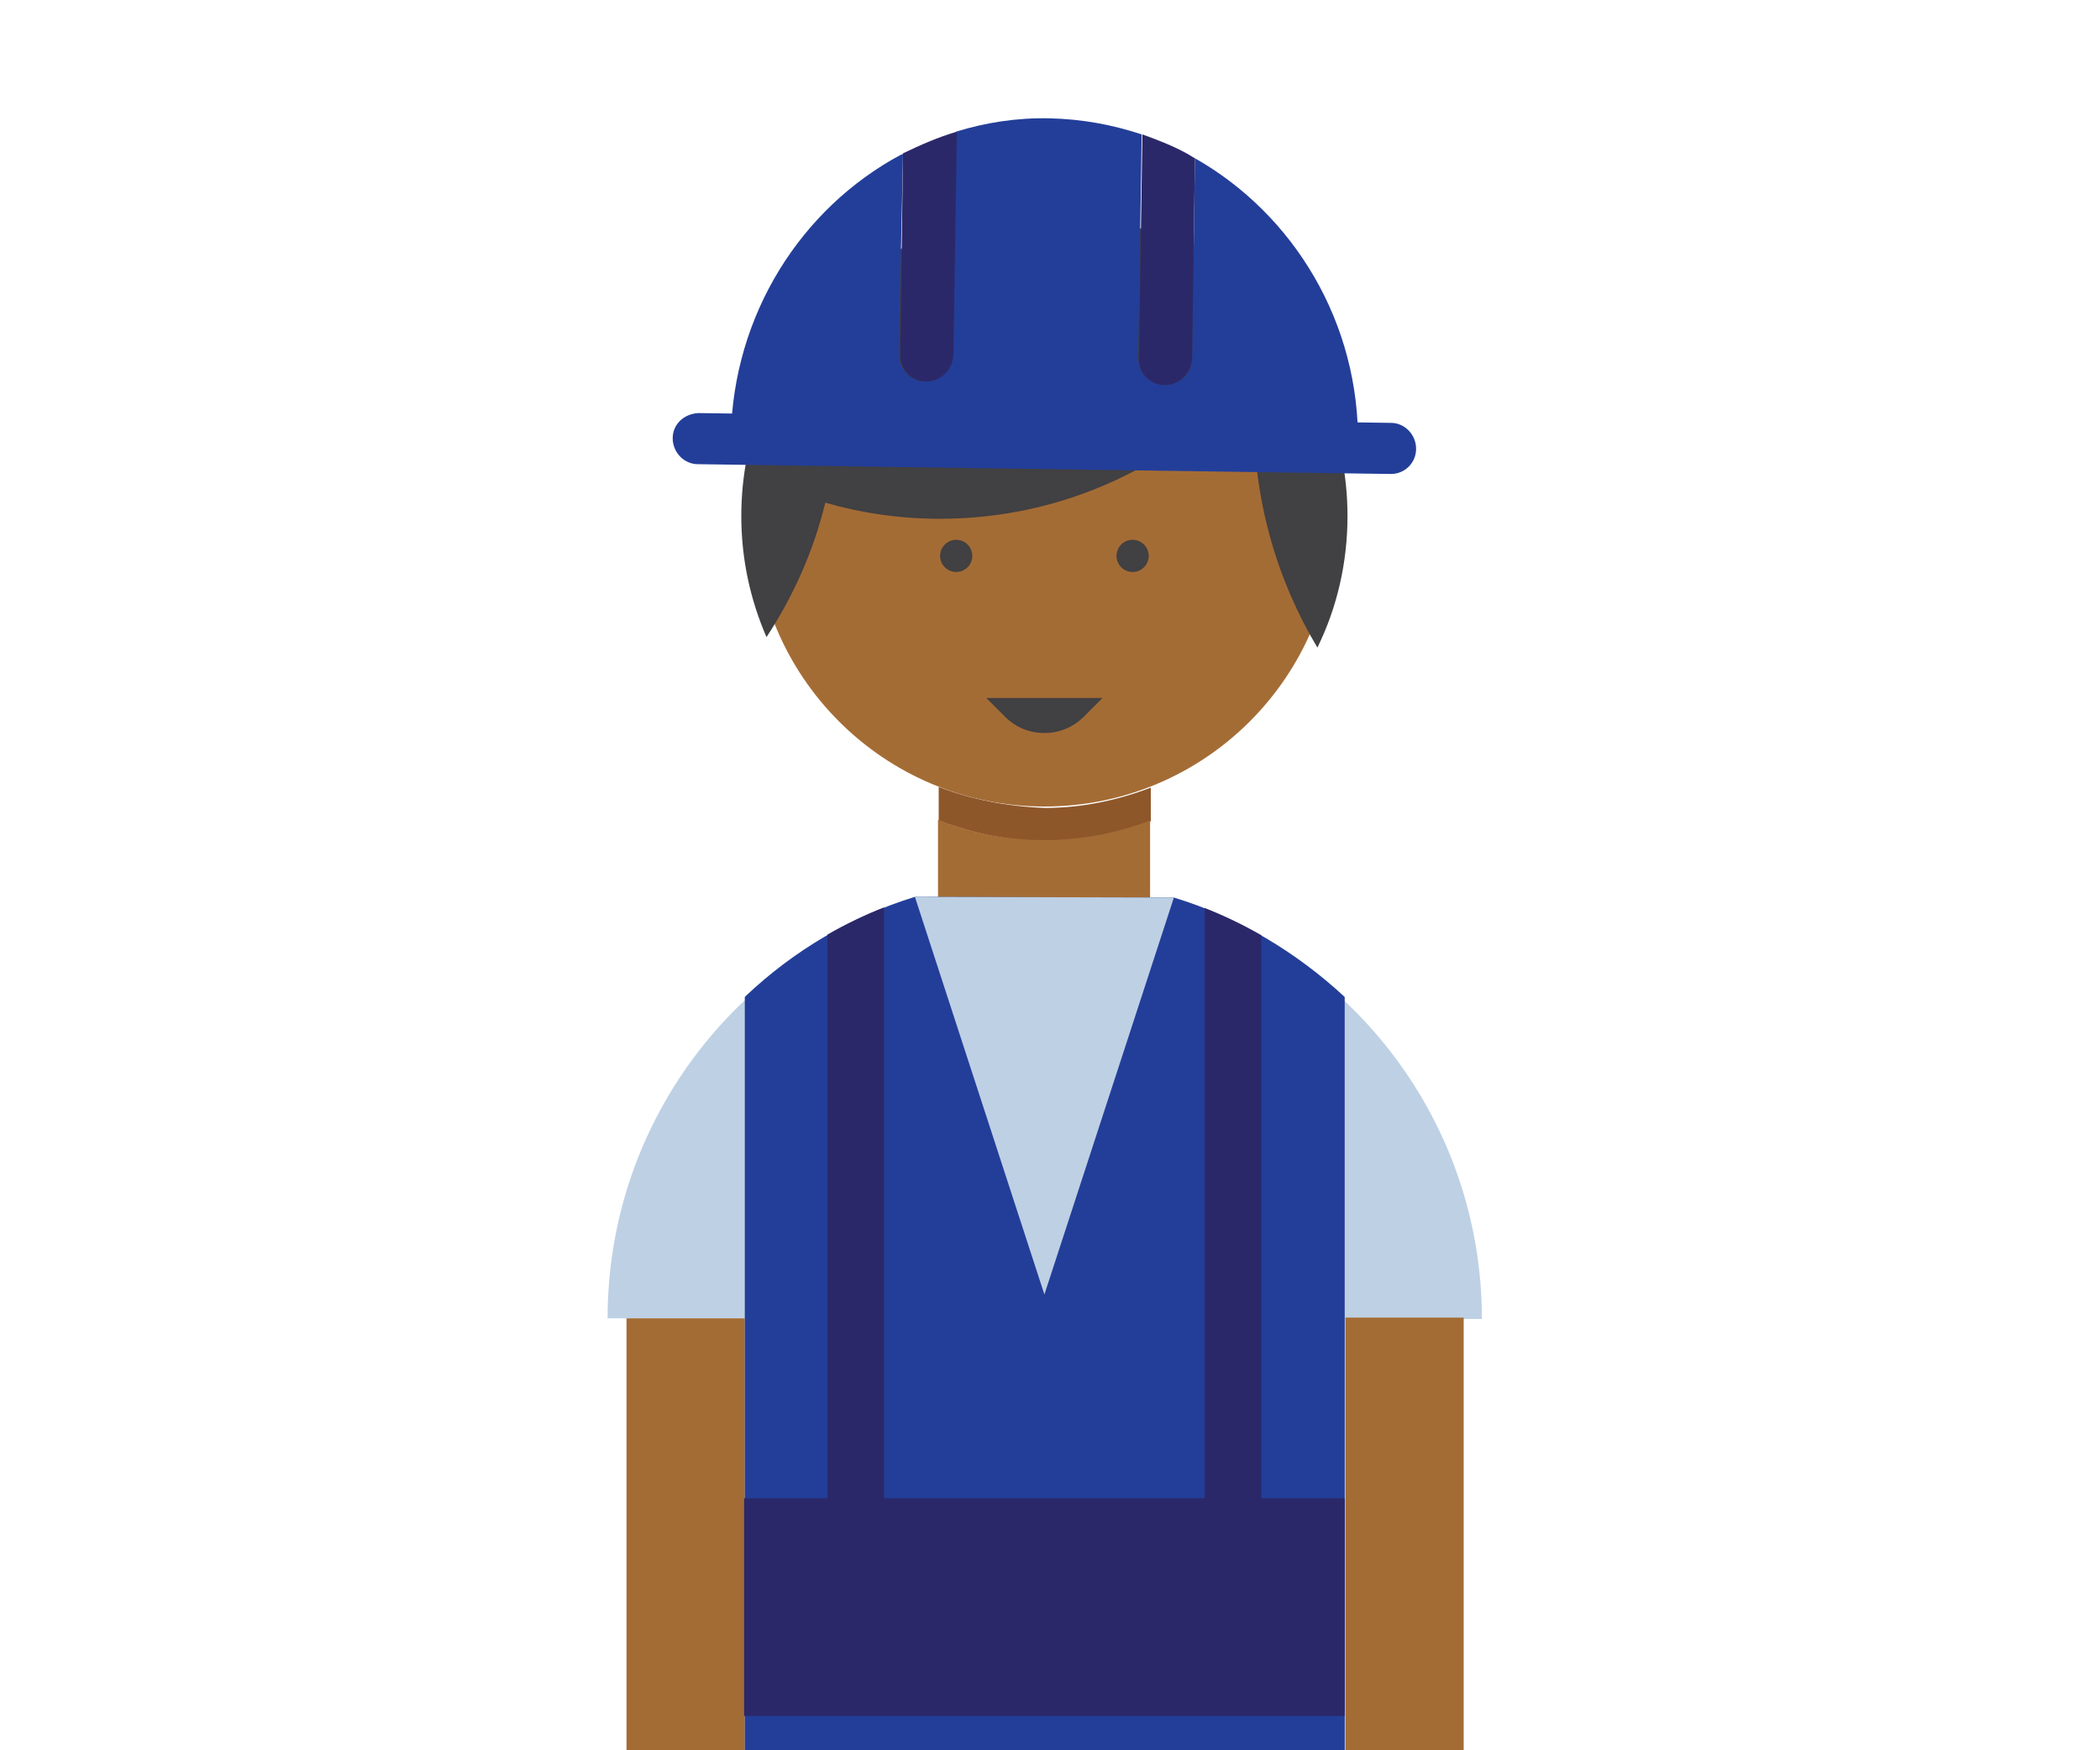 <?xml version="1.0" encoding="utf-8"?>
<!-- Generator: Adobe Illustrator 20.0.0, SVG Export Plug-In . SVG Version: 6.00 Build 0)  -->
<svg version="1.1" id="Layer_2" xmlns="http://www.w3.org/2000/svg" xmlns:xlink="http://www.w3.org/1999/xlink" x="0px" y="0px"
	 viewBox="0 0 300 250" style="enable-background:new 0 0 300 250;" xml:space="preserve">
<style type="text/css">
	.st0{fill:#A46C35;}
	.st1{fill:#8E572A;}
	.st2{fill:#414042;}
	.st3{fill:#F58220;}
	.st4{fill:#BED0E4;}
	.st5{fill:none;stroke:#A46C35;stroke-width:4.572;stroke-linecap:round;stroke-miterlimit:10;}
	.st6{fill:#233E99;}
	.st7{fill:#2B286A;}
</style>
<circle class="st0" cx="149.2" cy="73.7" r="41.5"/>
<path class="st1" d="M134.1,112.4v4.8c4.7,1.8,9.8,2.9,15.2,2.9c5.3,0,10.4-1,15.1-2.8v-4.8c-4.7,1.8-9.8,2.9-15.1,2.9
	C143.9,115.2,138.8,114.2,134.1,112.4z"/>
<path class="st2" d="M149.2,30.4c-23.9,0-43.3,19.4-43.3,43.3c0,6.2,1.3,12,3.6,17.3c3.8-5.8,6.7-12.2,8.4-19.2
	c5.2,1.5,10.7,2.3,16.4,2.3c17.8,0,33.8-7.8,45-20.3c-0.2,1.8-0.2,3.6-0.2,5.5c0,12.2,3.3,23.5,9.1,33.2c2.8-5.7,4.3-12.1,4.3-18.8
	C192.5,49.8,173.1,30.4,149.2,30.4z"/>
<g>
	<circle class="st2" cx="161.8" cy="79.4" r="2.3"/>
	<circle class="st2" cx="136.6" cy="79.4" r="2.3"/>
</g>
<path class="st2" d="M149.2,104.7c-2.1,0-4.1-0.8-5.6-2.3l-2.7-2.7h16.6l-2.7,2.7C153.3,103.9,151.3,104.7,149.2,104.7z"/>
<path class="st3" d="M199.6,186l0.8,2.4h9.4c0-0.8-0.1-1.6-0.1-2.4H199.6z"/>
<path class="st4" d="M132.7,128.1c-26.5,7.2-45.9,31.5-45.9,60.2h15.5h4.1v53.9v32.9h85.8v-31.9v-54.8h8.3h11.2
	c0-28.7-19.4-52.9-45.8-60.2L132.7,128.1z"/>
<path class="st0" d="M164.3,129.3v-12.1c-4.7,1.8-9.8,2.8-15.1,2.8c-5.4,0-10.5-1-15.2-2.9v12.1C135,129.1,163.3,129.1,164.3,129.3z
	"/>
<rect x="89.5" y="188.3" class="st0" width="16.9" height="75.7"/>
<g>
	<path class="st5" d="M88.4,280.8l-0.2-13.7c0-4.1,3.4-7.4,7.5-7.4c4.1,0,7.4,3.4,7.4,7.5L104,281"/>
	<path class="st5" d="M95.7,259.7c4.1,0,12.2-0.1,12.2,7.5l0.2,8"/>
	<line class="st5" x1="98.1" y1="260.4" x2="98.6" y2="281"/>
	<line class="st5" x1="93.4" y1="260.4" x2="93.8" y2="281"/>
</g>
<g>
	<line class="st5" x1="103.3" y1="277.5" x2="103.3" y2="281"/>
	<line class="st5" x1="108.5" y1="277.5" x2="108.5" y2="281"/>
	<line class="st5" x1="98.5" y1="277.5" x2="98.5" y2="281.1"/>
	<line class="st5" x1="93.1" y1="277.5" x2="93.1" y2="281"/>
</g>
<rect x="192.2" y="188.2" class="st0" width="16.9" height="75.7"/>
<path class="st5" d="M203.1,259.7c-4.1,0-12.2-0.1-12.2,7.5l-0.2,8"/>
<line class="st5" x1="200.7" y1="260.4" x2="200.2" y2="281"/>
<line class="st5" x1="205.4" y1="260.4" x2="205" y2="281"/>
<g>
	<line class="st5" x1="195.4" y1="277.5" x2="195.4" y2="281"/>
	<line class="st5" x1="190.2" y1="277.5" x2="190.2" y2="281"/>
	<line class="st5" x1="200.2" y1="277.5" x2="200.2" y2="281.1"/>
	<line class="st5" x1="205.6" y1="277.5" x2="205.6" y2="281"/>
</g>
<path class="st6" d="M198.7,67.7C198.7,67.7,198.7,67.7,198.7,67.7l-99-1.4c-2,0-3.6-1.7-3.6-3.7c0-2,1.6-3.5,3.7-3.6l98.9,1.4
	c2,0,3.6,1.7,3.6,3.7C202.3,66.1,200.7,67.7,198.7,67.7z"/>
<path class="st6" d="M170.7,22.6l-0.4,28.6c0,2.1-1.8,3.8-3.9,3.8c-2.1,0-3.8-1.8-3.8-3.9l0.5-31.9c-4.2-1.4-8.6-2.2-13.2-2.3
	c-4.6-0.1-9.1,0.6-13.3,1.9l-0.5,31.9c0,2.1-1.8,3.8-3.9,3.8c-2.1,0-3.8-1.8-3.8-3.9L129,22c-0.1,0-0.2,0.1-0.3,0.1
	c-14.2,7.6-24,22.8-24.3,40.4l14.7,0.2l58.6,0.8l16.3,0.2C194.3,46.1,184.8,30.6,170.7,22.6z"/>
<path class="st7" d="M166.4,55c2.1,0,3.8-1.7,3.9-3.8l0.4-28.6c-0.4-0.2-0.8-0.5-1.2-0.7c-2-1.1-4.1-1.9-6.3-2.7l-0.5,31.9
	C162.6,53.3,164.3,55,166.4,55z"/>
<path class="st7" d="M132.3,54.5c2.1,0,3.8-1.7,3.9-3.8l0.5-31.9c-2.7,0.8-5.2,1.9-7.7,3.1l-0.4,28.6
	C128.5,52.8,130.2,54.5,132.3,54.5z"/>
<path class="st6" d="M167.7,128.2l-37-0.1c-9.1,2.8-17.3,7.7-24.1,14.1l-0.1,0.1c0,0-0.1,0.1-0.1,0.1v132.7h85.7V243v-55v-2.4v-17.3
	v-4.2v-21.7C185.2,136,176.9,131,167.7,128.2z"/>
<polygon class="st4" points="167.7,128.2 130.7,128.1 149.2,184.9 "/>
<rect x="106.3" y="214" class="st7" width="85.8" height="31.1"/>
<g>
	<path class="st7" d="M180.2,236.8V133.6c-2.6-1.5-5.3-2.8-8.1-3.9v107.1H180.2z"/>
	<path class="st7" d="M126.3,236.8V129.6c-2.8,1.1-5.5,2.4-8.1,3.9v103.3H126.3z"/>
</g>
<path class="st5" d="M210.4,280.8l0.2-13.7c0-4.1-3.4-7.4-7.5-7.4c-4.1,0-7.4,3.4-7.4,7.5l-0.9,13.8"/>
</svg>
